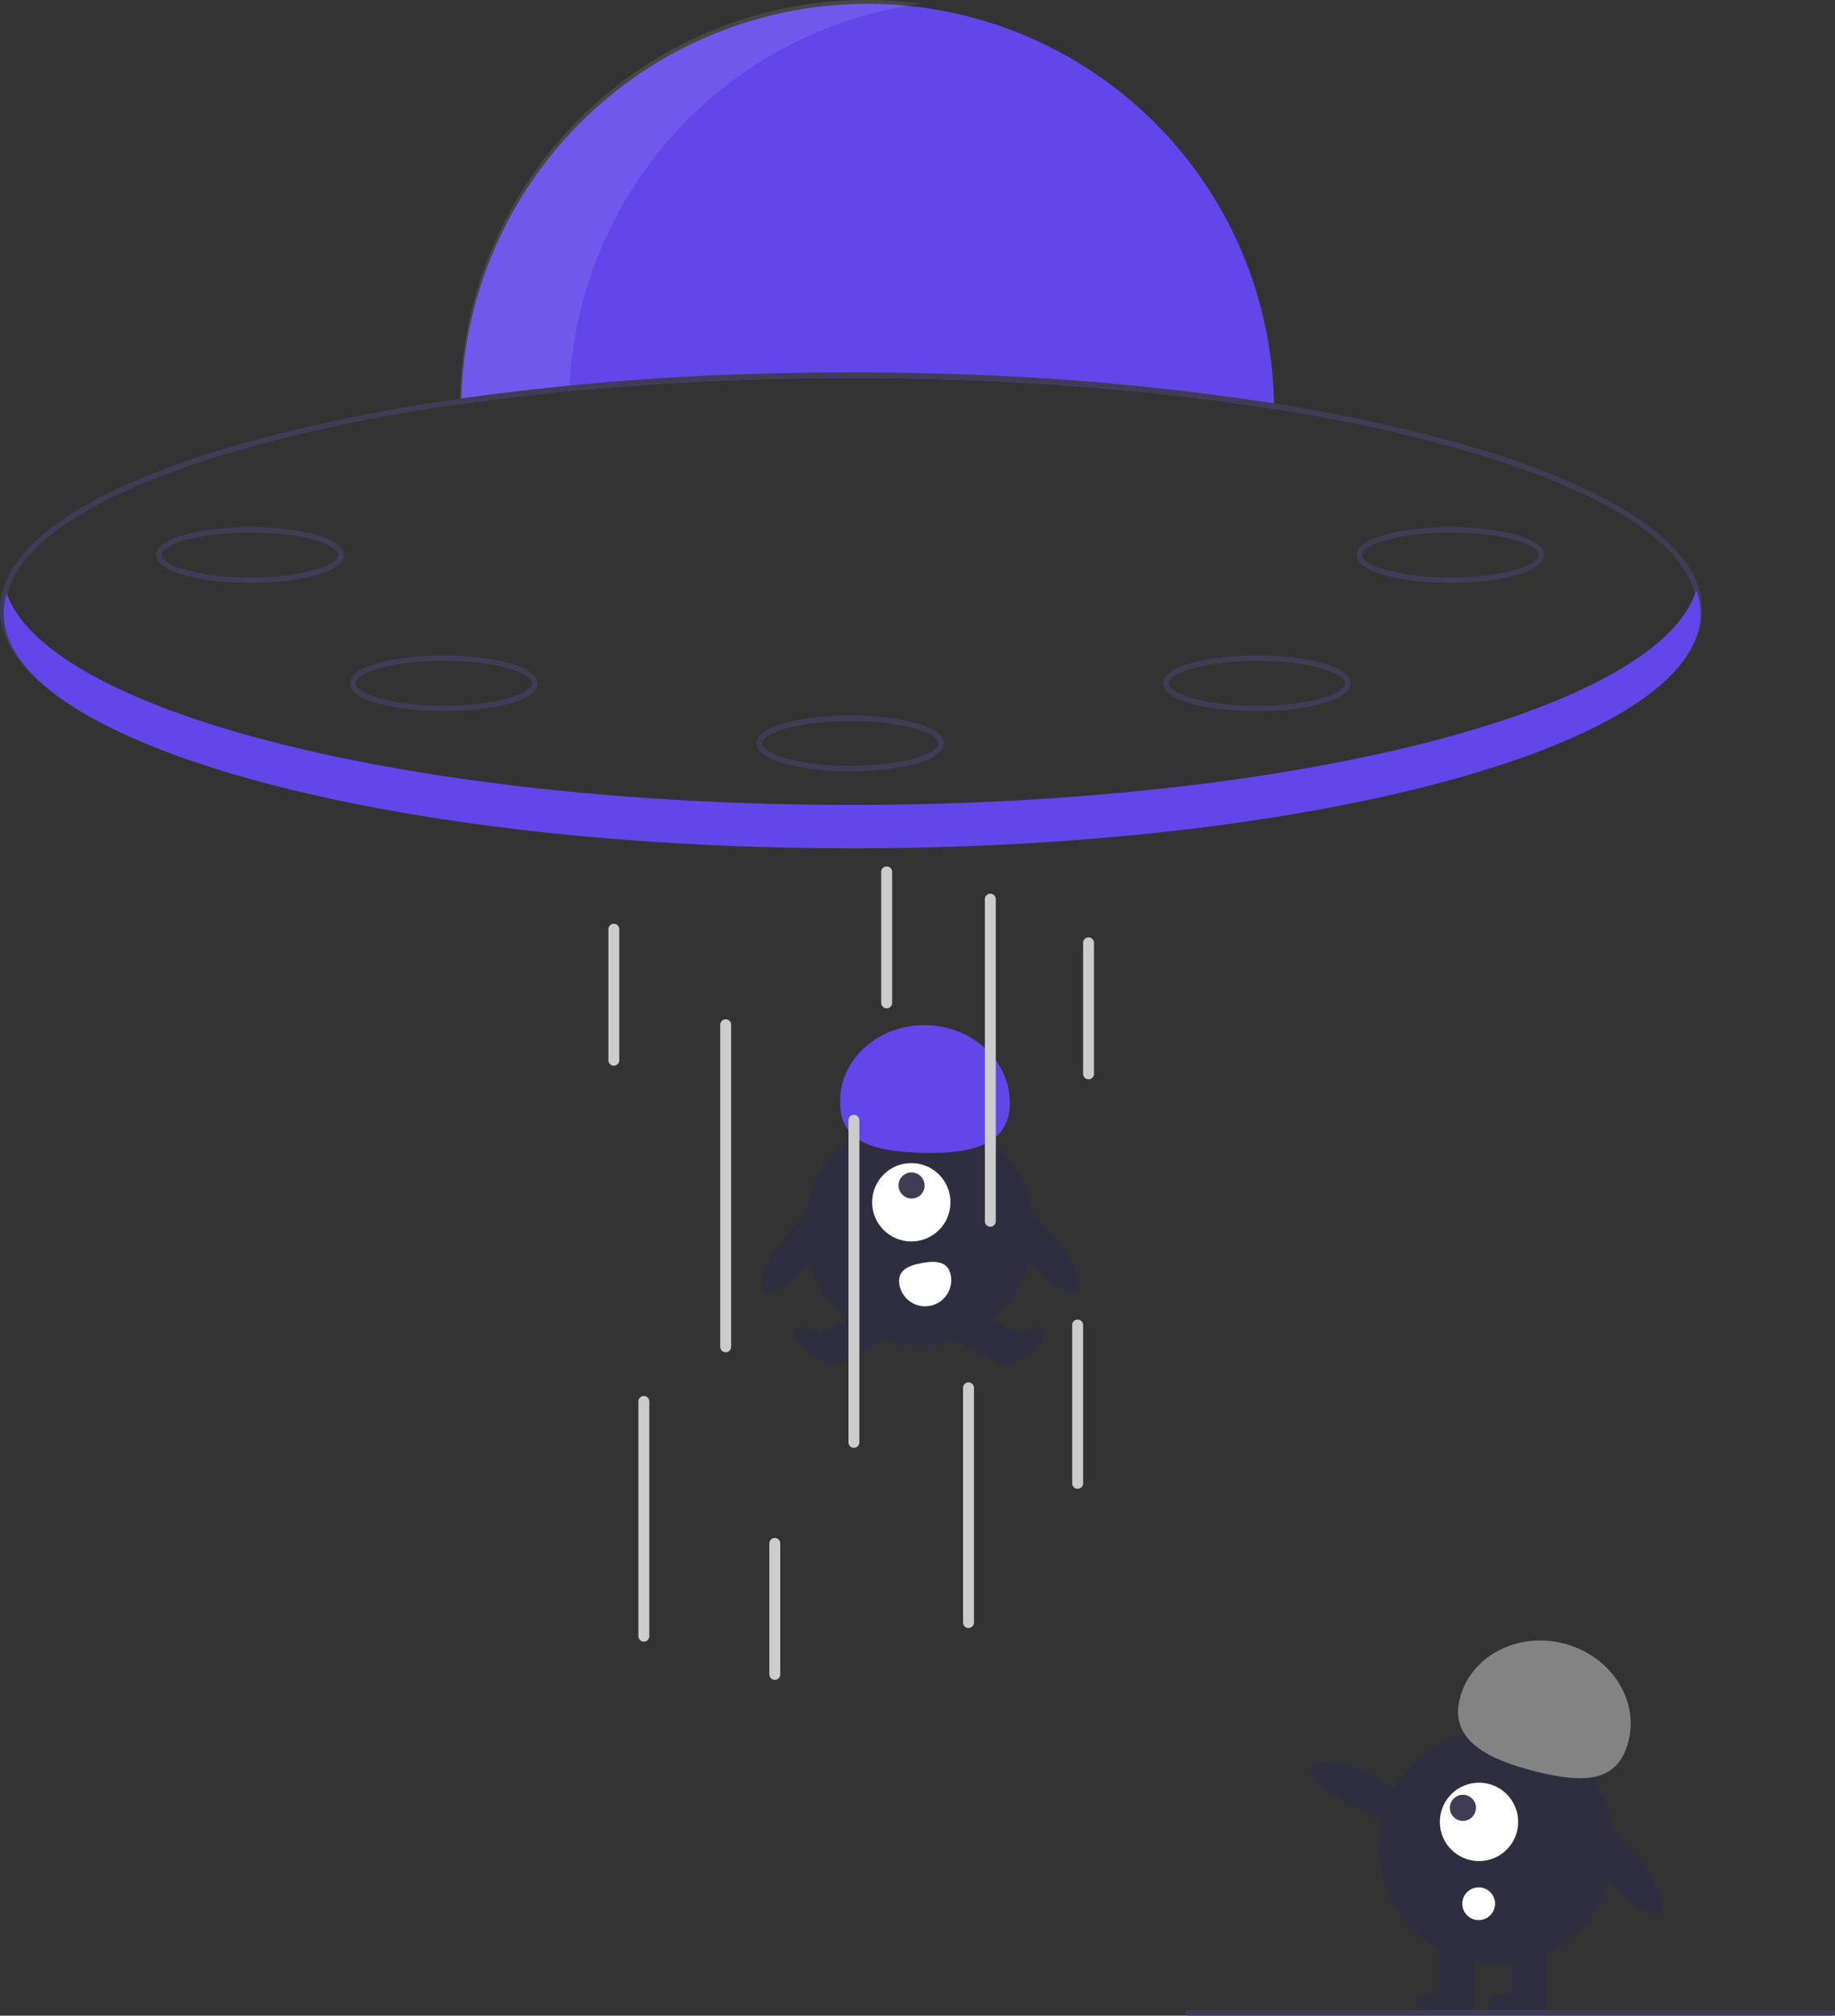 <svg width="501" height="550" viewBox="0 0 501 550" fill="none" xmlns="http://www.w3.org/2000/svg">
<rect x="0" y="0" width="501" height="550" fill="#333333" stroke="none"/>
<g clip-path="url(#clip0_511_733)">
<path d="M347.849 111.583C313.124 106.041 273.579 103.084 232.396 103.084C194.706 103.084 158.394 105.557 125.896 110.22C125.904 109.721 125.911 109.222 125.933 108.723C126.795 79.755 138.953 52.273 159.809 32.151C180.666 12.029 208.566 0.863 237.546 1.04C266.526 1.218 294.287 12.723 314.896 33.099C335.505 53.474 347.327 81.102 347.834 110.078C347.842 110.585 347.849 111.084 347.849 111.583Z" fill="#6246EA"/>
<g opacity="0.1">
<path d="M251.428 0.999C236.014 -1.083 220.335 0.097 205.407 4.463C190.479 8.828 176.634 16.281 164.771 26.34C152.908 36.398 143.29 48.837 136.542 62.85C129.794 76.863 126.065 92.138 125.598 107.684C125.575 108.183 125.568 108.682 125.561 109.182C135.215 107.796 145.214 106.609 155.478 105.618C156.733 79.718 167.016 55.075 184.543 35.965C202.069 16.856 225.733 4.485 251.428 0.999Z" fill="white"/>
</g>
<path d="M396.4 120.387C380.415 116.054 364.201 112.612 347.835 110.078C321.009 105.921 293.965 103.322 266.839 102.295C255.539 101.833 244.031 101.594 232.396 101.594C223.175 101.594 214.028 101.743 205.008 102.041C178.547 102.823 152.15 105.054 125.933 108.723C106.527 111.395 87.308 115.291 68.393 120.387C24.29 132.581 0 148.923 0 166.397C0 183.872 24.29 200.214 68.393 212.407C99.409 220.988 137.65 226.835 179.318 229.517C196.516 230.634 214.296 231.2 232.396 231.2C250.556 231.2 268.395 230.626 285.646 229.509C323.567 227.059 358.65 221.986 388.012 214.612C388.169 214.567 388.318 214.53 388.474 214.493C390.456 214.001 392.407 213.487 394.336 212.973C395.029 212.78 395.714 212.593 396.4 212.407C396.438 212.391 396.478 212.379 396.519 212.37C397.174 212.191 397.822 212.005 398.47 211.826C399.766 211.454 401.047 211.089 402.306 210.709C402.366 210.694 402.418 210.679 402.47 210.664C403.565 210.337 404.638 210.009 405.703 209.681C406.574 209.405 407.438 209.137 408.295 208.862C408.921 208.661 409.539 208.459 410.15 208.258C410.597 208.109 411.036 207.968 411.468 207.819C412.057 207.625 412.645 207.424 413.226 207.223C413.472 207.141 413.718 207.059 413.956 206.97C414.514 206.784 415.058 206.59 415.602 206.396C416.19 206.188 416.779 205.972 417.36 205.763C417.844 205.592 418.328 205.413 418.805 205.234C419.207 205.078 419.602 204.929 420.004 204.78C421.099 204.37 422.172 203.946 423.229 203.528C423.758 203.312 424.287 203.104 424.808 202.888C425.322 202.679 425.844 202.463 426.35 202.247C427.184 201.897 428.004 201.547 428.808 201.197C429.196 201.018 429.591 200.847 429.97 200.683C430.261 200.549 430.544 200.422 430.834 200.288C431.043 200.199 431.252 200.102 431.453 200.005C432.205 199.663 432.95 199.313 433.68 198.963C436.481 197.622 439.095 196.251 441.523 194.851C456.755 186.129 464.793 176.453 464.793 166.397C464.792 148.923 440.503 132.581 396.4 120.387ZM395.997 210.977C364.944 219.565 326.599 225.412 284.819 228.072C267.829 229.152 250.266 229.71 232.396 229.71C214.587 229.71 197.082 229.159 180.144 228.079C138.298 225.427 99.893 219.58 68.795 210.977C25.392 198.97 1.49 183.142 1.49 166.397C1.492 164.918 1.677 163.444 2.041 162.01C5.84 146.904 29.206 132.767 68.795 121.817C87.567 116.761 106.639 112.887 125.896 110.22C152.27 106.53 178.827 104.292 205.447 103.516C214.326 103.226 223.309 103.082 232.396 103.084C243.875 103.084 255.226 103.315 266.384 103.762C293.668 104.781 320.87 107.392 347.85 111.583C364.075 114.106 380.149 117.522 395.997 121.817C435.579 132.767 458.938 146.897 462.744 161.995C463.114 163.433 463.302 164.912 463.303 166.397C463.303 183.142 439.4 198.97 395.997 210.977Z" fill="#3F3D56"/>
<path d="M464.303 167.421C464.303 177.372 456.102 186.787 441.458 195.197C439.022 196.597 436.4 197.967 433.614 199.308C432.884 199.658 432.14 200.008 431.387 200.351C431.186 200.448 430.978 200.545 430.769 200.634C430.479 200.768 430.196 200.895 429.905 201.029C429.525 201.193 429.13 201.364 428.743 201.543C427.939 201.893 427.119 202.243 426.285 202.593C425.779 202.809 425.257 203.025 424.743 203.234C424.222 203.45 423.693 203.658 423.164 203.874C422.107 204.291 421.034 204.716 419.939 205.125C419.537 205.274 419.142 205.423 418.739 205.58C418.263 205.759 417.779 205.937 417.294 206.109C416.714 206.317 416.125 206.533 415.537 206.742C414.993 206.936 414.449 207.129 413.891 207.315C413.652 207.405 413.406 207.487 413.161 207.569C412.58 207.77 411.991 207.971 411.403 208.165C410.971 208.313 410.531 208.455 410.084 208.604C409.473 208.805 408.855 209.006 408.23 209.207C407.373 209.483 406.509 209.751 405.637 210.027C404.573 210.354 403.5 210.682 402.405 211.01C402.353 211.025 402.301 211.04 402.241 211.055C400.982 211.434 399.701 211.799 398.405 212.172C397.757 212.351 397.109 212.537 396.453 212.716C396.413 212.725 396.373 212.737 396.334 212.753C395.649 212.939 394.964 213.125 394.271 213.319C392.349 213.825 390.39 214.339 388.409 214.838C388.253 214.876 388.103 214.913 387.947 214.958C359.382 222.093 324.336 227.293 285.551 229.803C268.561 230.898 250.848 231.479 232.651 231.479C214.291 231.479 196.429 230.89 179.304 229.773C77.08 223.106 1 197.722 1 167.421C1.008 165.577 1.289 163.745 1.834 161.983C1.879 162.11 1.923 162.229 1.976 162.356C12.605 190.273 88.037 212.835 185.911 218.339C200.905 219.188 216.436 219.628 232.331 219.628C248.293 219.628 263.883 219.181 278.937 218.332C376.729 212.805 452.087 190.236 462.679 162.341C462.858 161.894 463.014 161.447 463.148 161C463.903 163.057 464.294 165.23 464.303 167.421Z" fill="#6246EA"/>
<path d="M68.281 159.057C55.885 159.057 42.709 156.39 42.709 151.447C42.709 146.504 55.885 143.837 68.281 143.837C80.677 143.837 93.853 146.504 93.853 151.447C93.853 156.39 80.677 159.057 68.281 159.057ZM68.281 145.327C54.089 145.327 44.199 148.553 44.199 151.447C44.199 154.342 54.089 157.568 68.281 157.568C82.473 157.568 92.363 154.342 92.363 151.447C92.363 148.553 82.473 145.327 68.281 145.327Z" fill="#3F3D56"/>
<path d="M121.166 194.066C108.769 194.066 95.594 191.399 95.594 186.456C95.594 181.513 108.769 178.846 121.166 178.846C133.562 178.846 146.737 181.513 146.737 186.456C146.737 191.399 133.562 194.066 121.166 194.066ZM121.166 180.335C106.974 180.335 97.084 183.561 97.084 186.456C97.084 189.35 106.974 192.576 121.166 192.576C135.357 192.576 145.248 189.35 145.248 186.456C145.248 183.561 135.357 180.335 121.166 180.335Z" fill="#3F3D56"/>
<path d="M396.019 159.057C383.623 159.057 370.448 156.39 370.448 151.447C370.448 146.504 383.623 143.837 396.019 143.837C408.416 143.837 421.591 146.504 421.591 151.447C421.591 156.39 408.416 159.057 396.019 159.057ZM396.019 145.327C381.827 145.327 371.937 148.553 371.937 151.447C371.937 154.342 381.827 157.568 396.019 157.568C410.211 157.568 420.101 154.342 420.101 151.447C420.101 148.553 410.211 145.327 396.019 145.327Z" fill="#3F3D56"/>
<path d="M343.134 194.066C330.738 194.066 317.562 191.399 317.562 186.456C317.562 181.513 330.738 178.846 343.134 178.846C355.531 178.846 368.706 181.513 368.706 186.456C368.706 191.399 355.531 194.066 343.134 194.066ZM343.134 180.335C328.942 180.335 319.052 183.561 319.052 186.456C319.052 189.35 328.942 192.576 343.134 192.576C357.326 192.576 367.216 189.35 367.216 186.456C367.216 183.561 357.326 180.335 343.134 180.335Z" fill="#3F3D56"/>
<path d="M232.15 210.453C219.754 210.453 206.579 207.786 206.579 202.843C206.579 197.9 219.754 195.233 232.15 195.233C244.547 195.233 257.722 197.9 257.722 202.843C257.722 207.786 244.547 210.453 232.15 210.453ZM232.15 196.722C217.958 196.722 208.068 199.948 208.068 202.843C208.068 205.737 217.958 208.963 232.15 208.963C246.342 208.963 256.232 205.737 256.232 202.843C256.232 199.948 246.342 196.722 232.15 196.722Z" fill="#3F3D56"/>
<path d="M251.001 367.005C268.284 367.005 282.295 352.994 282.295 335.711C282.295 318.429 268.284 304.418 251.001 304.418C233.718 304.418 219.708 318.429 219.708 335.711C219.708 352.994 233.718 367.005 251.001 367.005Z" fill="#2F2E41"/>
<path d="M239.102 356.271L223.872 363.898L228.128 372.399L243.359 364.772L239.102 356.271Z" fill="#2F2E41"/>
<path d="M230.136 371.536C231.039 370.166 228.81 367.103 225.157 364.695C221.504 362.286 217.811 361.444 216.908 362.814C216.005 364.184 218.234 367.247 221.887 369.656C225.539 372.064 229.233 372.906 230.136 371.536Z" fill="#2F2E41"/>
<path d="M262.901 356.271L258.644 364.772L273.874 372.399L278.131 363.898L262.901 356.271Z" fill="#2F2E41"/>
<path d="M280.116 369.655C283.769 367.247 285.998 364.184 285.094 362.814C284.191 361.444 280.498 362.286 276.845 364.695C273.192 367.103 270.963 370.166 271.866 371.536C272.77 372.906 276.463 372.064 280.116 369.655Z" fill="#2F2E41"/>
<path d="M248.81 338.752C254.717 338.752 259.506 333.964 259.506 328.057C259.506 322.15 254.717 317.362 248.81 317.362C242.904 317.362 238.115 322.15 238.115 328.057C238.115 333.964 242.904 338.752 248.81 338.752Z" fill="white"/>
<path d="M251.412 326.007C252.798 324.62 252.79 322.364 251.394 320.968C249.998 319.572 247.742 319.564 246.356 320.95C244.969 322.337 244.977 324.593 246.373 325.989C247.77 327.385 250.025 327.393 251.412 326.007Z" fill="#3F3D56"/>
<path d="M275.687 301.668C276.158 290.082 266.173 280.27 253.386 279.75C240.598 279.231 229.85 288.201 229.38 299.787C228.909 311.372 237.798 314.004 250.586 314.524C263.373 315.043 275.217 313.253 275.687 301.668Z" fill="#6246EA"/>
<path d="M293.725 352.098C295.784 350.331 292.889 343.583 287.261 337.026C281.632 330.469 275.4 326.587 273.342 328.354C271.283 330.121 274.178 336.869 279.807 343.425C285.435 349.982 291.667 353.865 293.725 352.098Z" fill="#2F2E41"/>
<path d="M222.283 343.425C227.912 336.868 230.807 330.121 228.748 328.354C226.69 326.587 220.458 330.469 214.829 337.026C209.201 343.583 206.306 350.331 208.365 352.098C210.423 353.865 216.655 349.982 222.283 343.425Z" fill="#2F2E41"/>
<path d="M259.596 348.044C259.935 349.904 259.52 351.823 258.444 353.378C257.368 354.933 255.719 355.997 253.858 356.336C251.998 356.674 250.079 356.26 248.524 355.184C246.969 354.108 245.905 352.458 245.566 350.598L245.564 350.584C244.862 346.709 247.858 345.338 251.733 344.636C255.608 343.935 258.895 344.169 259.596 348.044Z" fill="white"/>
<path d="M198.133 368.999C197.738 368.999 197.359 368.842 197.079 368.563C196.8 368.283 196.643 367.904 196.643 367.509V279.616C196.643 279.221 196.8 278.842 197.079 278.562C197.359 278.283 197.738 278.126 198.133 278.126C198.528 278.126 198.907 278.283 199.186 278.562C199.466 278.842 199.623 279.221 199.623 279.616V367.509C199.622 367.904 199.466 368.283 199.186 368.563C198.907 368.842 198.528 368.999 198.133 368.999Z" fill="#CCCCCC"/>
<path d="M175.787 447.954C175.392 447.954 175.013 447.797 174.734 447.518C174.454 447.239 174.297 446.86 174.297 446.465V382.407C174.297 382.011 174.454 381.633 174.734 381.353C175.013 381.074 175.392 380.917 175.787 380.917C176.182 380.917 176.561 381.074 176.84 381.353C177.12 381.633 177.277 382.011 177.277 382.407V446.465C177.277 446.86 177.12 447.239 176.84 447.518C176.561 447.797 176.182 447.954 175.787 447.954Z" fill="#CCCCCC"/>
<path d="M233.141 395.069C232.746 395.069 232.367 394.912 232.088 394.633C231.808 394.353 231.651 393.975 231.651 393.579V305.686C231.651 305.291 231.808 304.912 232.088 304.633C232.367 304.353 232.746 304.196 233.141 304.196C233.536 304.196 233.915 304.353 234.194 304.633C234.474 304.912 234.631 305.291 234.631 305.686V393.579C234.631 393.975 234.474 394.353 234.194 394.633C233.915 394.912 233.536 395.069 233.141 395.069Z" fill="#CCCCCC"/>
<path d="M211.54 458.382C211.145 458.382 210.766 458.225 210.487 457.946C210.207 457.667 210.05 457.288 210.05 456.893V421.139C210.05 420.744 210.207 420.365 210.487 420.086C210.766 419.806 211.145 419.65 211.54 419.65C211.935 419.65 212.314 419.806 212.593 420.086C212.873 420.365 213.03 420.744 213.03 421.139V456.893C213.03 457.288 212.873 457.667 212.593 457.946C212.314 458.225 211.935 458.382 211.54 458.382Z" fill="#CCCCCC"/>
<path d="M242.08 275.147C241.684 275.147 241.306 274.99 241.026 274.71C240.747 274.431 240.59 274.052 240.59 273.657V237.904C240.59 237.509 240.747 237.13 241.026 236.85C241.306 236.571 241.684 236.414 242.08 236.414C242.475 236.414 242.854 236.571 243.133 236.85C243.412 237.13 243.569 237.509 243.569 237.904V273.657C243.569 274.052 243.412 274.431 243.133 274.71C242.854 274.99 242.475 275.147 242.08 275.147Z" fill="#CCCCCC"/>
<path d="M167.593 290.789C167.198 290.789 166.819 290.632 166.54 290.352C166.26 290.073 166.104 289.694 166.104 289.299V253.546C166.104 253.151 166.26 252.772 166.54 252.492C166.819 252.213 167.198 252.056 167.593 252.056C167.988 252.056 168.367 252.213 168.647 252.492C168.926 252.772 169.083 253.151 169.083 253.546V289.299C169.083 289.694 168.926 290.073 168.647 290.352C168.367 290.632 167.988 290.789 167.593 290.789Z" fill="#CCCCCC"/>
<path d="M297.199 294.513C296.804 294.513 296.425 294.356 296.146 294.077C295.866 293.797 295.709 293.418 295.709 293.023V257.27C295.709 256.875 295.866 256.496 296.146 256.217C296.425 255.937 296.804 255.78 297.199 255.78C297.594 255.78 297.973 255.937 298.253 256.217C298.532 256.496 298.689 256.875 298.689 257.27V293.023C298.689 293.418 298.532 293.797 298.253 294.077C297.973 294.356 297.594 294.513 297.199 294.513Z" fill="#CCCCCC"/>
<path d="M294.22 406.242C293.825 406.242 293.446 406.085 293.166 405.806C292.887 405.526 292.73 405.147 292.73 404.752V361.55C292.73 361.155 292.887 360.776 293.166 360.497C293.446 360.218 293.825 360.061 294.22 360.061C294.615 360.061 294.994 360.218 295.273 360.497C295.552 360.776 295.709 361.155 295.709 361.55V404.752C295.709 405.147 295.552 405.526 295.273 405.806C294.994 406.085 294.615 406.242 294.22 406.242Z" fill="#CCCCCC"/>
<path d="M264.425 444.23C264.03 444.23 263.651 444.073 263.372 443.794C263.093 443.514 262.936 443.135 262.936 442.74V378.682C262.936 378.287 263.092 377.908 263.372 377.629C263.651 377.349 264.03 377.193 264.425 377.193C264.82 377.193 265.199 377.349 265.479 377.629C265.758 377.908 265.915 378.287 265.915 378.682V442.74C265.915 443.135 265.758 443.514 265.479 443.794C265.199 444.073 264.82 444.23 264.425 444.23Z" fill="#CCCCCC"/>
<path d="M270.384 334.736C269.989 334.736 269.61 334.579 269.331 334.299C269.052 334.02 268.895 333.641 268.895 333.246V245.352C268.895 244.957 269.051 244.578 269.331 244.299C269.61 244.02 269.989 243.863 270.384 243.863C270.779 243.863 271.158 244.02 271.438 244.299C271.717 244.578 271.874 244.957 271.874 245.352V333.246C271.874 333.641 271.717 334.02 271.438 334.299C271.158 334.579 270.779 334.736 270.384 334.736Z" fill="#CCCCCC"/>
<path d="M453.019 521.768C455.151 519.982 452.27 513.029 446.583 506.237C440.896 499.445 434.557 495.386 432.425 497.171C430.293 498.957 433.174 505.91 438.861 512.702C444.548 519.494 450.887 523.553 453.019 521.768Z" fill="#2F2E41"/>
<path d="M439.035 514.044C444.638 497.236 435.554 479.069 418.746 473.467C401.939 467.864 383.772 476.947 378.169 493.755C372.567 510.563 381.65 528.73 398.458 534.332C415.265 539.935 433.433 530.851 439.035 514.044Z" fill="#2F2E41"/>
<path d="M422.18 529.075H412.434V546.536H422.18V529.075Z" fill="#2F2E41"/>
<path d="M402.689 529.075H392.943V546.536H402.689V529.075Z" fill="#2F2E41"/>
<path d="M414.058 549.785C418.544 549.785 422.18 548.421 422.18 546.739C422.18 545.057 418.544 543.694 414.058 543.694C409.573 543.694 405.937 545.057 405.937 546.739C405.937 548.421 409.573 549.785 414.058 549.785Z" fill="#2F2E41"/>
<path d="M394.568 549.379C399.053 549.379 402.689 548.015 402.689 546.333C402.689 544.651 399.053 543.288 394.568 543.288C390.082 543.288 386.446 544.651 386.446 546.333C386.446 548.015 390.082 549.379 394.568 549.379Z" fill="#2F2E41"/>
<path d="M398.529 463.575C401.394 452.039 414.038 445.251 426.771 448.413C439.503 451.574 447.503 463.489 444.639 475.024C441.774 486.56 432.271 486.597 419.538 483.436C406.806 480.274 395.665 475.111 398.529 463.575Z" fill="#848383"/>
<path d="M386.963 495.888C388.154 493.375 382.632 488.261 374.628 484.465C366.624 480.669 359.17 479.628 357.978 482.141C356.786 484.654 362.309 489.768 370.313 493.564C378.316 497.36 385.771 498.401 386.963 495.888Z" fill="#2F2E41"/>
<path d="M403.806 507.826C409.713 507.826 414.501 503.037 414.501 497.13C414.501 491.224 409.713 486.435 403.806 486.435C397.899 486.435 393.111 491.224 393.111 497.13C393.111 503.037 397.899 507.826 403.806 507.826Z" fill="white"/>
<path d="M399.41 496.862C401.379 496.862 402.975 495.266 402.975 493.297C402.975 491.328 401.379 489.732 399.41 489.732C397.441 489.732 395.845 491.328 395.845 493.297C395.845 495.266 397.441 496.862 399.41 496.862Z" fill="#3F3D56"/>
<path d="M403.714 523.93C406.182 523.93 408.183 521.929 408.183 519.461C408.183 516.992 406.182 514.992 403.714 514.992C401.246 514.992 399.245 516.992 399.245 519.461C399.245 521.929 401.246 523.93 403.714 523.93Z" fill="white"/>
<path d="M500.197 550H324.41C324.212 550 324.023 549.921 323.883 549.782C323.744 549.642 323.665 549.453 323.665 549.255C323.665 549.058 323.744 548.868 323.883 548.728C324.023 548.589 324.212 548.51 324.41 548.51H500.197C500.394 548.51 500.584 548.589 500.723 548.728C500.863 548.868 500.942 549.058 500.942 549.255C500.942 549.453 500.863 549.642 500.723 549.782C500.584 549.921 500.394 550 500.197 550Z" fill="#3F3D56"/>
</g>
<defs>
<clipPath id="clip0_511_733">
<rect width="500.942" height="550" fill="white"/>
</clipPath>
</defs>
</svg>
